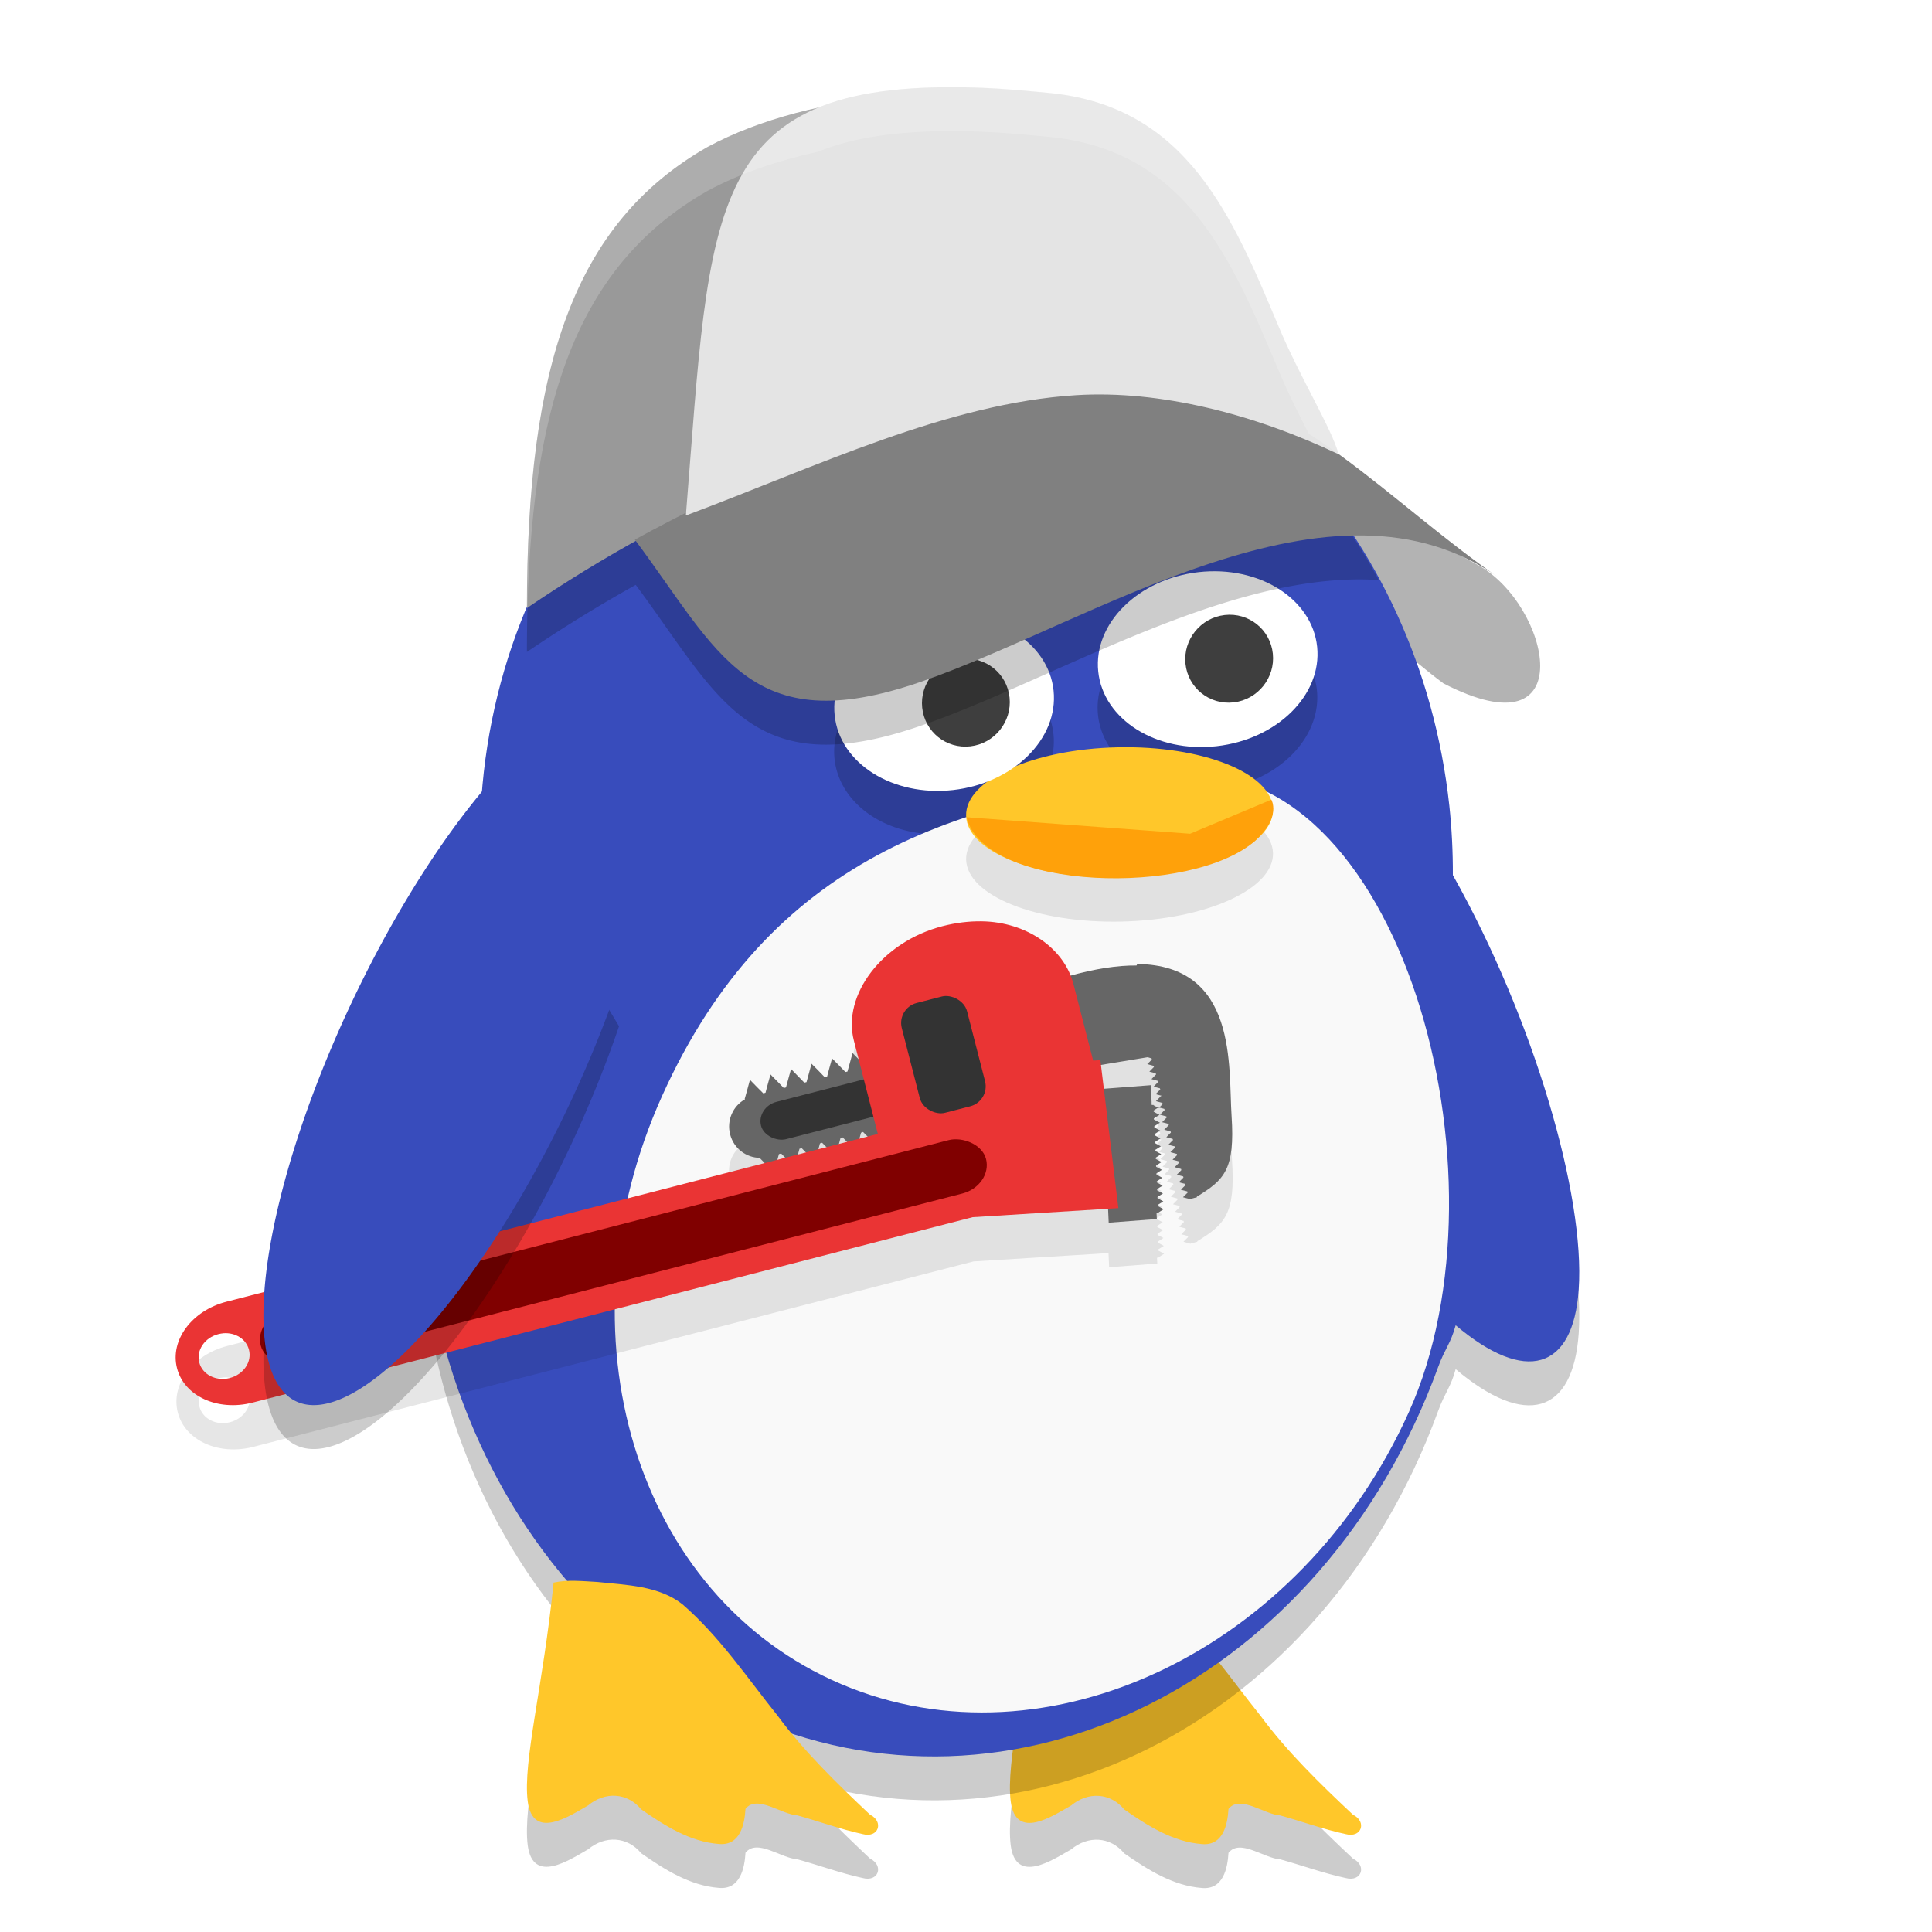 <svg xmlns="http://www.w3.org/2000/svg" width="22" height="22" version="1.1"><defs>
<linearGradient id="ucPurpleBlue" x1="0%" y1="0%" x2="100%" y2="100%">
  <stop offset="0%" style="stop-color:#B794F4;stop-opacity:1"/>
  <stop offset="100%" style="stop-color:#4299E1;stop-opacity:1"/>
</linearGradient>
</defs>
 <path style="opacity:0.2" d="m 11.804,18.52 c -0.119,1.179 -0.352,2.04 -0.295,2.492 0.058,0.452 0.478,0.166 0.689,0.047 0.191,-0.159 0.445,-0.147 0.604,0.046 0.263,0.182 0.552,0.369 0.886,0.394 0.242,0.021 0.291,-0.228 0.301,-0.4 0.131,-0.166 0.407,0.063 0.59,0.074 0.248,0.068 0.491,0.158 0.743,0.212 0.184,0.05 0.245,-0.143 0.085,-0.22 -0.377,-0.354 -0.749,-0.716 -1.054,-1.128 -0.347,-0.432 -0.658,-0.897 -1.083,-1.267 -0.269,-0.211 -0.636,-0.22 -0.968,-0.255 -0.166,-0.009 -0.336,-0.028 -0.499,0.006 z"/>
 <path style="fill:#b3b3b3" d="m 16.437,7.782 c -0.782,-0.58 -1.103,-1.113 -1.966,-1.617 1.3,-0.249 1.542,-0.183 2.359,0.269 0.821,0.454 1.199,2.169 -0.393,1.348 z"/>
 <path style="fill:#ffc72a" d="m 11.804,18.02 c -0.119,1.179 -0.352,2.04 -0.295,2.492 0.058,0.452 0.478,0.166 0.689,0.047 0.191,-0.159 0.445,-0.147 0.604,0.046 0.263,0.182 0.552,0.369 0.886,0.394 0.242,0.021 0.291,-0.228 0.301,-0.4 0.131,-0.166 0.407,0.063 0.59,0.074 0.248,0.068 0.491,0.158 0.743,0.212 0.184,0.05 0.245,-0.143 0.085,-0.22 -0.377,-0.354 -0.749,-0.716 -1.054,-1.128 -0.347,-0.432 -0.658,-0.897 -1.083,-1.267 -0.269,-0.211 -0.636,-0.22 -0.968,-0.255 -0.166,-0.009 -0.336,-0.028 -0.499,0.006 z"/>
 <path style="opacity:0.2" d="m 11.111,3.976 c -0.264,-0.014 -0.529,-0.007 -0.791,0.021 -2.915,0.324 -5.038,3.181 -4.843,6.517 -0.076,0.16 -0.147,0.323 -0.213,0.488 -1.306,3.584 0.123,7.623 3.192,9.021 3.07,1.398 6.616,-0.375 7.922,-3.96 0.074,-0.204 0.141,-0.262 0.198,-0.472 0.794,0.671 1.337,0.513 1.401,-0.407 0.074,-1.067 -0.508,-3.071 -1.433,-4.719 0.001,-0.263 -0.012,-0.527 -0.04,-0.789 -0.338,-3.121 -2.636,-5.549 -5.395,-5.7 z"/>
 <path style="fill:#384cbc" d="m 11.111,3.476 c -0.264,-0.014 -0.529,-0.007 -0.791,0.021 -2.915,0.324 -5.038,3.181 -4.843,6.517 -0.076,0.16 -0.147,0.323 -0.213,0.488 -1.306,3.584 0.123,7.623 3.192,9.021 3.07,1.398 6.616,-0.375 7.922,-3.96 0.074,-0.204 0.141,-0.262 0.198,-0.472 0.794,0.671 1.337,0.513 1.401,-0.407 0.074,-1.067 -0.508,-3.071 -1.433,-4.719 0.001,-0.263 -0.012,-0.527 -0.04,-0.789 -0.338,-3.121 -2.636,-5.549 -5.395,-5.7 z"/>
 <path style="opacity:0.2" d="m 13.825,7 a 0.995,1.254 82.676 0 0 -0.178,0.01 0.995,1.254 82.676 0 0 -1.144,1.131 0.995,1.254 82.676 0 0 1.349,0.85 0.995,1.254 82.676 0 0 1.144,-1.131 0.995,1.254 82.676 0 0 -1.171,-0.859 z m -3,0.5 a 0.995,1.254 82.676 0 0 -0.178,0.01 0.995,1.254 82.676 0 0 -1.144,1.131 0.995,1.254 82.676 0 0 1.349,0.85 0.995,1.254 82.676 0 0 1.144,-1.131 0.995,1.254 82.676 0 0 -1.171,-0.859 z"/>
 <path style="fill:#f9f9f9" d="M 16.042,16.082 C 14.822,18.786 11.927,20.173 9.581,19.178 7.235,18.182 6.321,15.18 7.541,12.476 8.761,9.772 10.904,9.095 13.393,8.83 15.934,8.56 17.262,13.378 16.042,16.082 Z"/>
 <path style="opacity:0.1" d="m 11.179,10.991 c -0.144,-0.002 -0.294,0.016 -0.445,0.055 -0.693,0.178 -1.144,0.787 -1.011,1.303 l 0.056,0.216 -0.072,-0.073 -0.029,0.107 -0.029,0.104 c -0.008,0.001 -0.016,0.003 -0.023,0.005 l -0.074,-0.076 -0.078,-0.079 -0.03,0.107 -0.027,0.102 -0.026,0.006 -0.072,-0.075 -0.079,-0.079 -0.029,0.107 -0.028,0.102 -0.025,0.006 -0.073,-0.075 -0.078,-0.08 -0.03,0.108 -0.028,0.102 -0.025,0.006 -0.073,-0.075 -0.078,-0.079 -0.03,0.107 -0.027,0.101 -0.025,0.007 -0.074,-0.074 -0.078,-0.08 -0.029,0.107 -0.029,0.104 h -0.002 l 10e-4,0.004 0.002,0.007 c -0.137,0.077 -0.21,0.239 -0.169,0.399 0.041,0.16 0.183,0.266 0.34,0.268 l 0.002,0.006 10e-4,0.004 0.002,-10e-4 0.053,0.054 -6.124,1.578 c -0.393,0.101 -0.645,0.439 -0.562,0.758 0.082,0.318 0.465,0.492 0.858,0.391 l 8.202,-2.112 1.538,-0.095 0.007,0.161 0.548,-0.042 -0.003,-0.067 h 0.012 0.006 v -0.004 l 0.029,-0.019 0.034,-0.022 -0.036,-0.019 -0.03,-0.016 -10e-4,-0.014 0.029,-0.018 0.034,-0.022 -0.036,-0.02 -0.03,-0.016 -0.001,-0.013 0.029,-0.019 0.034,-0.022 -0.036,-0.019 -0.03,-0.016 -0.001,-0.014 0.029,-0.019 0.034,-0.021 -0.036,-0.02 -0.03,-0.016 -0.001,-0.013 0.029,-0.019 0.034,-0.022 -0.036,-0.019 -0.03,-0.016 -10e-4,-0.014 0.029,-0.019 0.034,-0.022 -0.036,-0.019 -0.03,-0.016 -10e-4,-0.013 0.029,-0.019 0.034,-0.022 -0.036,-0.019 -0.03,-0.016 -10e-4,-0.014 0.029,-0.019 0.034,-0.022 -0.036,-0.019 -0.03,-0.016 -9.99e-4,-0.014 0.029,-0.018 0.034,-0.022 -0.036,-0.019 -0.03,-0.017 -0.001,-0.013 0.029,-0.019 0.034,-0.022 -0.036,-0.019 -0.03,-0.016 -10e-4,-0.014 0.029,-0.019 0.035,-0.021 -0.037,-0.019 -0.03,-0.017 -10e-4,-0.013 0.029,-0.019 0.035,-0.022 -0.037,-0.019 -0.03,-0.016 -10e-4,-0.014 0.029,-0.019 0.035,-0.021 -0.037,-0.019 -0.03,-0.017 -10e-4,-0.013 0.029,-0.019 0.026,-0.017 0.034,0.008 0.033,0.009 0.004,0.013 -0.024,0.024 -0.029,0.029 0.04,0.011 0.033,0.009 0.003,0.013 -0.023,0.023 -0.029,0.03 0.04,0.01 0.033,0.009 0.003,0.013 -0.023,0.024 -0.029,0.029 0.04,0.011 0.032,0.008 0.004,0.014 -0.024,0.023 -0.028,0.03 0.04,0.01 0.032,0.009 0.004,0.013 -0.024,0.024 -0.029,0.029 0.04,0.011 0.033,0.008 0.004,0.013 -0.024,0.024 -0.029,0.029 0.04,0.011 0.033,0.009 0.003,0.013 -0.023,0.024 -0.029,0.029 0.04,0.01 0.033,0.009 0.003,0.013 -0.023,0.024 -0.029,0.029 0.04,0.011 0.033,0.009 0.003,0.013 -0.023,0.024 -0.029,0.029 0.04,0.01 0.033,0.009 0.003,0.013 -0.024,0.024 -0.028,0.029 0.039,0.011 0.033,0.008 0.004,0.014 -0.024,0.023 -0.029,0.03 0.04,0.01 0.033,0.009 0.004,0.013 -0.024,0.024 -0.029,0.029 0.04,0.011 0.033,0.008 10e-4,0.004 0.065,-0.018 v 0.001 c 6.5e-4,-4.03e-4 0.001,-5.5e-4 0.002,-0.001 l 0.018,-0.005 -0.002,-0.006 c 0.313,-0.192 0.437,-0.307 0.396,-0.921 -0.037,-0.559 0.073,-1.716 -1.074,-1.729 -0.206,-0.002 -0.454,0.033 -0.75,0.115 -0.142,-0.355 -0.541,-0.613 -1.013,-0.619 z m 1.887,1.549 0.014,0.003 0.033,0.01 0.003,0.012 -0.023,0.025 -0.029,0.028 0.04,0.011 0.033,0.009 0.003,0.013 -0.024,0.024 -0.028,0.029 0.04,0.01 0.033,0.01 0.003,0.012 -0.024,0.024 -0.028,0.029 0.039,0.011 0.033,0.009 0.004,0.013 -0.024,0.024 -0.028,0.029 0.039,0.01 0.033,0.009 0.004,0.013 -0.024,0.024 -0.029,0.029 0.04,0.011 0.031,0.008 -0.009,0.003 -0.006,0.002 0.001,0.003 -0.024,0.024 -0.029,0.029 0.04,0.011 0.033,0.009 0.004,0.013 -0.024,0.024 -0.021,0.021 -0.03,-0.015 -0.03,-0.017 v -0.003 l -0.02,10e-4 -0.01,-0.226 -0.53,0.041 -0.033,-0.272 z m -3.24,0.85 0.053,0.053 -0.096,0.024 0.02,-0.069 c 0.008,-0.002 0.016,-0.005 0.023,-0.008 z m -0.233,0.062 0.051,0.052 -0.095,0.024 0.019,-0.069 z m -0.235,0.061 0.052,0.052 -0.096,0.024 0.019,-0.069 z m -0.234,0.061 0.051,0.052 -0.096,0.024 0.02,-0.069 z m -0.235,0.061 0.051,0.052 -0.096,0.025 0.02,-0.07 z m -6.341,2.05 c 0.135,-0.01 0.258,0.067 0.289,0.188 0.036,0.138 -0.062,0.282 -0.219,0.322 -0.156,0.04 -0.311,-0.039 -0.347,-0.177 -0.036,-0.138 0.061,-0.283 0.218,-0.323 0.02,-0.005 0.039,-0.008 0.059,-0.01 z"/>
 <path style="fill:#666666" d="m 12.942,10.994 c -0.212,-0.002 -0.468,0.035 -0.775,0.122 l 0.251,1.03 0.648,-0.107 0.014,0.003 0.033,0.01 0.003,0.012 -0.023,0.025 -0.029,0.028 0.04,0.011 0.033,0.009 0.003,0.013 -0.024,0.024 -0.028,0.029 0.04,0.01 0.033,0.01 0.003,0.012 -0.024,0.024 -0.028,0.029 0.039,0.011 0.033,0.009 0.004,0.013 -0.024,0.024 -0.028,0.029 0.039,0.01 0.033,0.009 0.004,0.013 -0.024,0.024 -0.029,0.029 0.04,0.011 0.031,0.008 -0.009,0.003 -0.006,0.002 0.001,0.003 -0.024,0.024 -0.029,0.029 0.04,0.011 0.033,0.009 0.004,0.013 -0.024,0.024 -0.021,0.021 -0.03,-0.015 -0.03,-0.017 v -0.003 l -0.02,10e-4 -0.01,-0.226 -0.548,0.042 0.068,1.524 0.548,-0.042 -0.003,-0.067 h 0.012 0.006 v -0.004 l 0.029,-0.019 0.034,-0.022 -0.036,-0.019 -0.03,-0.016 -10e-4,-0.014 0.029,-0.018 0.034,-0.022 -0.036,-0.02 -0.03,-0.016 -0.001,-0.013 0.029,-0.019 0.034,-0.022 -0.036,-0.019 -0.03,-0.016 -10e-4,-0.014 0.029,-0.019 0.034,-0.021 -0.036,-0.02 -0.03,-0.016 -10e-4,-0.013 0.029,-0.019 0.034,-0.022 -0.036,-0.019 -0.03,-0.016 -10e-4,-0.014 0.029,-0.019 0.034,-0.022 -0.036,-0.019 -0.03,-0.016 -0.001,-0.013 0.029,-0.019 0.034,-0.022 -0.036,-0.019 -0.03,-0.016 -10e-4,-0.014 0.029,-0.019 0.034,-0.022 -0.036,-0.019 -0.03,-0.016 -10e-4,-0.014 0.029,-0.018 0.034,-0.022 -0.036,-0.019 -0.03,-0.017 -0.001,-0.013 0.029,-0.019 0.034,-0.022 -0.036,-0.019 -0.03,-0.016 -0.001,-0.014 0.029,-0.019 0.035,-0.021 -0.037,-0.019 -0.03,-0.017 -0.001,-0.013 0.029,-0.019 0.035,-0.022 -0.037,-0.019 -0.03,-0.016 -0.001,-0.014 0.029,-0.019 0.035,-0.021 -0.037,-0.019 -0.03,-0.017 -10e-4,-0.013 0.029,-0.019 0.026,-0.017 0.034,0.008 0.033,0.009 0.004,0.013 -0.024,0.024 -0.029,0.029 0.04,0.011 0.033,0.009 0.003,0.013 -0.023,0.023 -0.029,0.03 0.04,0.01 0.033,0.009 0.003,0.013 -0.023,0.024 -0.029,0.029 0.04,0.011 0.032,0.008 0.004,0.014 -0.024,0.023 -0.028,0.03 0.04,0.01 0.032,0.009 0.004,0.013 -0.024,0.024 -0.029,0.029 0.04,0.011 0.033,0.008 0.004,0.013 -0.024,0.024 -0.029,0.029 0.04,0.011 0.033,0.009 0.003,0.013 -0.023,0.024 -0.029,0.029 0.04,0.01 0.033,0.009 0.003,0.013 -0.023,0.024 -0.029,0.029 0.04,0.011 0.033,0.009 0.003,0.013 -0.023,0.024 -0.029,0.029 0.04,0.01 0.033,0.009 0.003,0.013 -0.024,0.024 -0.028,0.029 0.039,0.011 0.033,0.008 0.004,0.014 -0.024,0.023 -0.029,0.03 0.04,0.01 0.033,0.009 0.004,0.013 -0.024,0.024 -0.029,0.029 0.04,0.011 0.033,0.008 10e-4,0.004 0.065,-0.018 v 10e-4 c 6.5e-4,-4.03e-4 0.001,-5.5e-4 0.002,-10e-4 l 0.018,-0.005 -0.002,-0.006 c 0.313,-0.192 0.437,-0.307 0.396,-0.921 -0.037,-0.559 0.073,-1.716 -1.074,-1.729 z m -3,0.936 -0.03,0.107 -0.028,0.104 -0.022,0.006 -0.075,-0.076 -0.079,-0.08 -0.029,0.107 -0.029,0.104 c -0.008,0.001 -0.016,0.003 -0.023,0.005 l -0.074,-0.076 -0.078,-0.079 -0.03,0.107 -0.027,0.102 -0.026,0.006 -0.072,-0.075 -0.079,-0.079 -0.029,0.107 -0.028,0.102 -0.025,0.006 -0.073,-0.075 -0.078,-0.08 -0.03,0.108 -0.028,0.102 -0.025,0.006 -0.073,-0.075 -0.078,-0.079 -0.03,0.107 -0.027,0.101 -0.025,0.007 -0.074,-0.074 -0.078,-0.08 -0.029,0.107 -0.029,0.104 h -0.002 l 0.001,0.004 0.002,0.007 c -0.137,0.077 -0.21,0.239 -0.169,0.399 0.041,0.16 0.183,0.266 0.34,0.268 l 0.002,0.006 10e-4,0.004 0.002,-10e-4 0.075,0.077 0.079,0.08 0.029,-0.107 0.028,-0.102 0.025,-0.007 0.073,0.075 0.078,0.08 0.03,-0.107 0.028,-0.102 0.025,-0.007 0.073,0.075 0.078,0.08 0.03,-0.107 0.027,-0.102 0.025,-0.007 0.074,0.075 0.078,0.08 0.03,-0.107 0.027,-0.102 0.025,-0.007 0.073,0.075 0.078,0.08 0.03,-0.107 0.028,-0.102 c 0.008,-0.002 0.016,-0.005 0.023,-0.008 l 0.075,0.076 0.078,0.08 0.03,-0.107 0.028,-0.104 0.022,-0.006 0.075,0.077 0.079,0.08 0.029,-0.107 0.029,-0.104 h 0.002 l -10e-4,-0.004 -0.059,-0.226 -0.156,0.04 c 0.003,-0.039 -4.71e-4,-0.078 -0.011,-0.118 -0.01,-0.04 -0.026,-0.077 -0.048,-0.109 l 0.156,-0.04 -0.059,-0.227 v -0.004 l -0.002,10e-4 -0.076,-0.076 z"/>
 <rect style="fill:#333333" width=".439" height="1.898" x="-14.8" y="-7.1" rx=".22" ry=".238" transform="matrix(-0.249,-0.968,-0.968,0.249,0,0)"/>
 <path style="fill:#ea3434" d="m 11.179,10.491 c -0.144,-0.002 -0.294,0.016 -0.445,0.055 -0.693,0.178 -1.144,0.787 -1.011,1.303 l 0.273,1.063 -7.418,1.911 c -0.393,0.101 -0.645,0.439 -0.562,0.758 0.082,0.318 0.465,0.492 0.858,0.391 l 8.202,-2.112 1.659,-0.103 -0.205,-1.685 -0.082,0.005 -0.225,-0.873 c -0.104,-0.403 -0.532,-0.706 -1.045,-0.713 z m -8.633,4.691 c 0.135,-0.01 0.258,0.067 0.289,0.188 0.036,0.138 -0.062,0.282 -0.219,0.322 -0.156,0.04 -0.311,-0.039 -0.347,-0.177 -0.036,-0.138 0.061,-0.283 0.218,-0.323 0.02,-0.005 0.039,-0.008 0.059,-0.01 z"/>
 <rect style="fill:#333333" width="1.292" height=".768" x="-14.96" y="-7.8" ry=".235" transform="matrix(-0.249,-0.968,-0.968,0.249,0,0)"/>
 <rect style="fill:#800000" width=".628" height="8.532" x="-15.9" y="-7.59" rx=".314" ry=".359" transform="matrix(-0.249,-0.968,-0.968,0.249,0,0)"/>
 <ellipse style="fill:#ffffff" cx="12.903" cy="8.996" rx="1.254" ry=".996" transform="matrix(0.994,-0.112,0.103,0.995,0,0)"/>
 <ellipse style="fill:#3e3e3e" cx="13.166" cy="9.047" rx=".501" ry=".5" transform="matrix(0.993,-0.114,0.102,0.995,0,0)"/>
 <ellipse style="opacity:0.1" cx="12.458" cy="10.026" rx="1.747" ry=".742" transform="matrix(1,-0.022,0.029,1,0,0)"/>
 <ellipse style="fill:#ffc72a" cx="12.472" cy="9.526" rx="1.747" ry=".742" transform="matrix(1,-0.022,0.029,1,0,0)"/>
 <path style="opacity:0.2" d="M 7.049,11.686 A 1.369,4.384 25.3 0 1 4.201,16.248 1.369,4.384 25.3 0 1 3.121,14.451 1.369,4.384 25.3 0 1 5.639,9.339"/>
 <path style="fill:#384cbc" d="M 7.049,11.186 A 1.369,4.384 25.3 0 1 4.201,15.748 1.369,4.384 25.3 0 1 3.121,13.951 1.369,4.384 25.3 0 1 5.639,8.839"/>
 <path style="fill:#ffa10a" d="m 11.006,9.306 2.546,0.188 0.925,-0.388 c 0,0 0.117,0.193 -0.183,0.467 -0.723,0.639 -3.081,0.573 -3.288,-0.266 z"/>
 <path style="opacity:0.2" d="m 6.304,18.52 c -0.119,1.179 -0.352,2.039 -0.295,2.491 0.058,0.452 0.478,0.167 0.689,0.047 0.191,-0.159 0.445,-0.147 0.604,0.046 0.263,0.182 0.552,0.369 0.886,0.394 0.242,0.021 0.291,-0.228 0.301,-0.4 0.131,-0.166 0.407,0.063 0.59,0.074 0.248,0.068 0.491,0.158 0.743,0.213 0.184,0.05 0.245,-0.143 0.085,-0.221 C 9.532,20.81 9.159,20.448 8.854,20.036 8.507,19.603 8.197,19.138 7.771,18.768 7.503,18.557 7.135,18.549 6.803,18.514 c -0.166,-0.009 -0.336,-0.028 -0.499,0.007 z"/>
 <path style="fill:#ffc72a" d="m 6.304,18.02 c -0.119,1.179 -0.352,2.039 -0.295,2.491 0.058,0.452 0.478,0.167 0.689,0.047 0.191,-0.159 0.445,-0.147 0.604,0.046 0.263,0.182 0.552,0.369 0.886,0.394 0.242,0.021 0.291,-0.228 0.301,-0.4 0.131,-0.166 0.407,0.063 0.59,0.074 0.248,0.068 0.491,0.158 0.743,0.213 0.184,0.05 0.245,-0.143 0.085,-0.221 C 9.532,20.31 9.159,19.948 8.854,19.536 8.507,19.103 8.197,18.638 7.771,18.268 7.503,18.057 7.135,18.049 6.803,18.014 c -0.166,-0.009 -0.336,-0.028 -0.499,0.007 z"/>
 <ellipse style="fill:#ffffff" cx="9.867" cy="9.156" rx="1.254" ry=".996" transform="matrix(0.994,-0.112,0.103,0.995,0,0)"/>
 <ellipse style="fill:#3e3e3e" cx="10.131" cy="9.202" rx=".501" ry=".5" transform="matrix(0.993,-0.114,0.102,0.995,0,0)"/>
 <path style="opacity:0.2" d="m 11.11,3.477 a 6.312,5.538 83.821 0 0 -0.791,0.021 6.312,5.538 83.821 0 0 -4.313,3.438 C 6.002,7.095 6,7.257 6,7.424 6.393,7.157 6.809,6.9 7.239,6.66 c 0.946,1.27 1.301,2.274 3.238,1.607 1.531,-0.527 3.519,-1.775 5.223,-1.662 A 6.312,5.538 83.821 0 0 11.11,3.477 Z"/>
 <path style="fill:#999999" d="M 15.168,5.209 C 12.689,4.019 9.777,4.774 7.356,6.095 6.883,6.353 6.428,6.633 6,6.924 6,4.174 6.532,2.543 8.056,1.674 9.258,1.025 11.108,0.931 12.278,1.204 c 0.749,0.351 0.668,0.459 1.5,1.296 0.145,0.305 1.359,2.706 1.39,2.709 z"/>
 <path style="fill:#808080" d="M 17.085,6.591 C 15.835,5.732 14.727,4.464 13.42,4.365 11.5,4.234 9.23,5.049 7.229,6.145 8.184,7.422 8.533,8.436 10.477,7.767 12.45,7.088 15.18,5.211 17.085,6.591 Z"/>
 <path style="fill:#e4e4e4" d="M 15.243,5.173 C 14.286,4.717 13.21,4.44 12.252,4.5 10.789,4.592 9.317,5.306 7.81,5.87 8.098,2.311 8.003,0.878 11.191,1 c 0.23,0.009 0.477,0.032 0.743,0.057 1.588,0.147 2.102,1.416 2.632,2.676 0.239,0.568 0.6,1.149 0.677,1.441 z"/>
 <path style="opacity:0.2;fill:#ffffff" d="M 10.901,0.993 C 10.226,0.988 9.715,1.064 9.321,1.226 8.864,1.326 8.428,1.473 8.056,1.674 6.532,2.543 6,4.174 6,6.924 c 0.002,-0.001 0.004,-0.003 0.006,-0.004 C 6.07,4.473 6.627,2.989 8.056,2.174 8.428,1.973 8.864,1.826 9.321,1.726 9.715,1.564 10.226,1.488 10.901,1.493 c 0.093,7.46e-4 0.19,0.003 0.29,0.007 0.23,0.009 0.477,0.032 0.742,0.057 1.588,0.147 2.102,1.416 2.633,2.676 0.103,0.245 0.223,0.482 0.338,0.706 0.113,0.073 0.225,0.15 0.337,0.231 -0.078,-0.293 -0.437,-0.871 -0.675,-1.438 -0.53,-1.26 -1.045,-2.528 -2.633,-2.676 -0.266,-0.025 -0.512,-0.048 -0.742,-0.057 -0.1,-0.004 -0.197,-0.006 -0.29,-0.007 z"/>
</svg>
